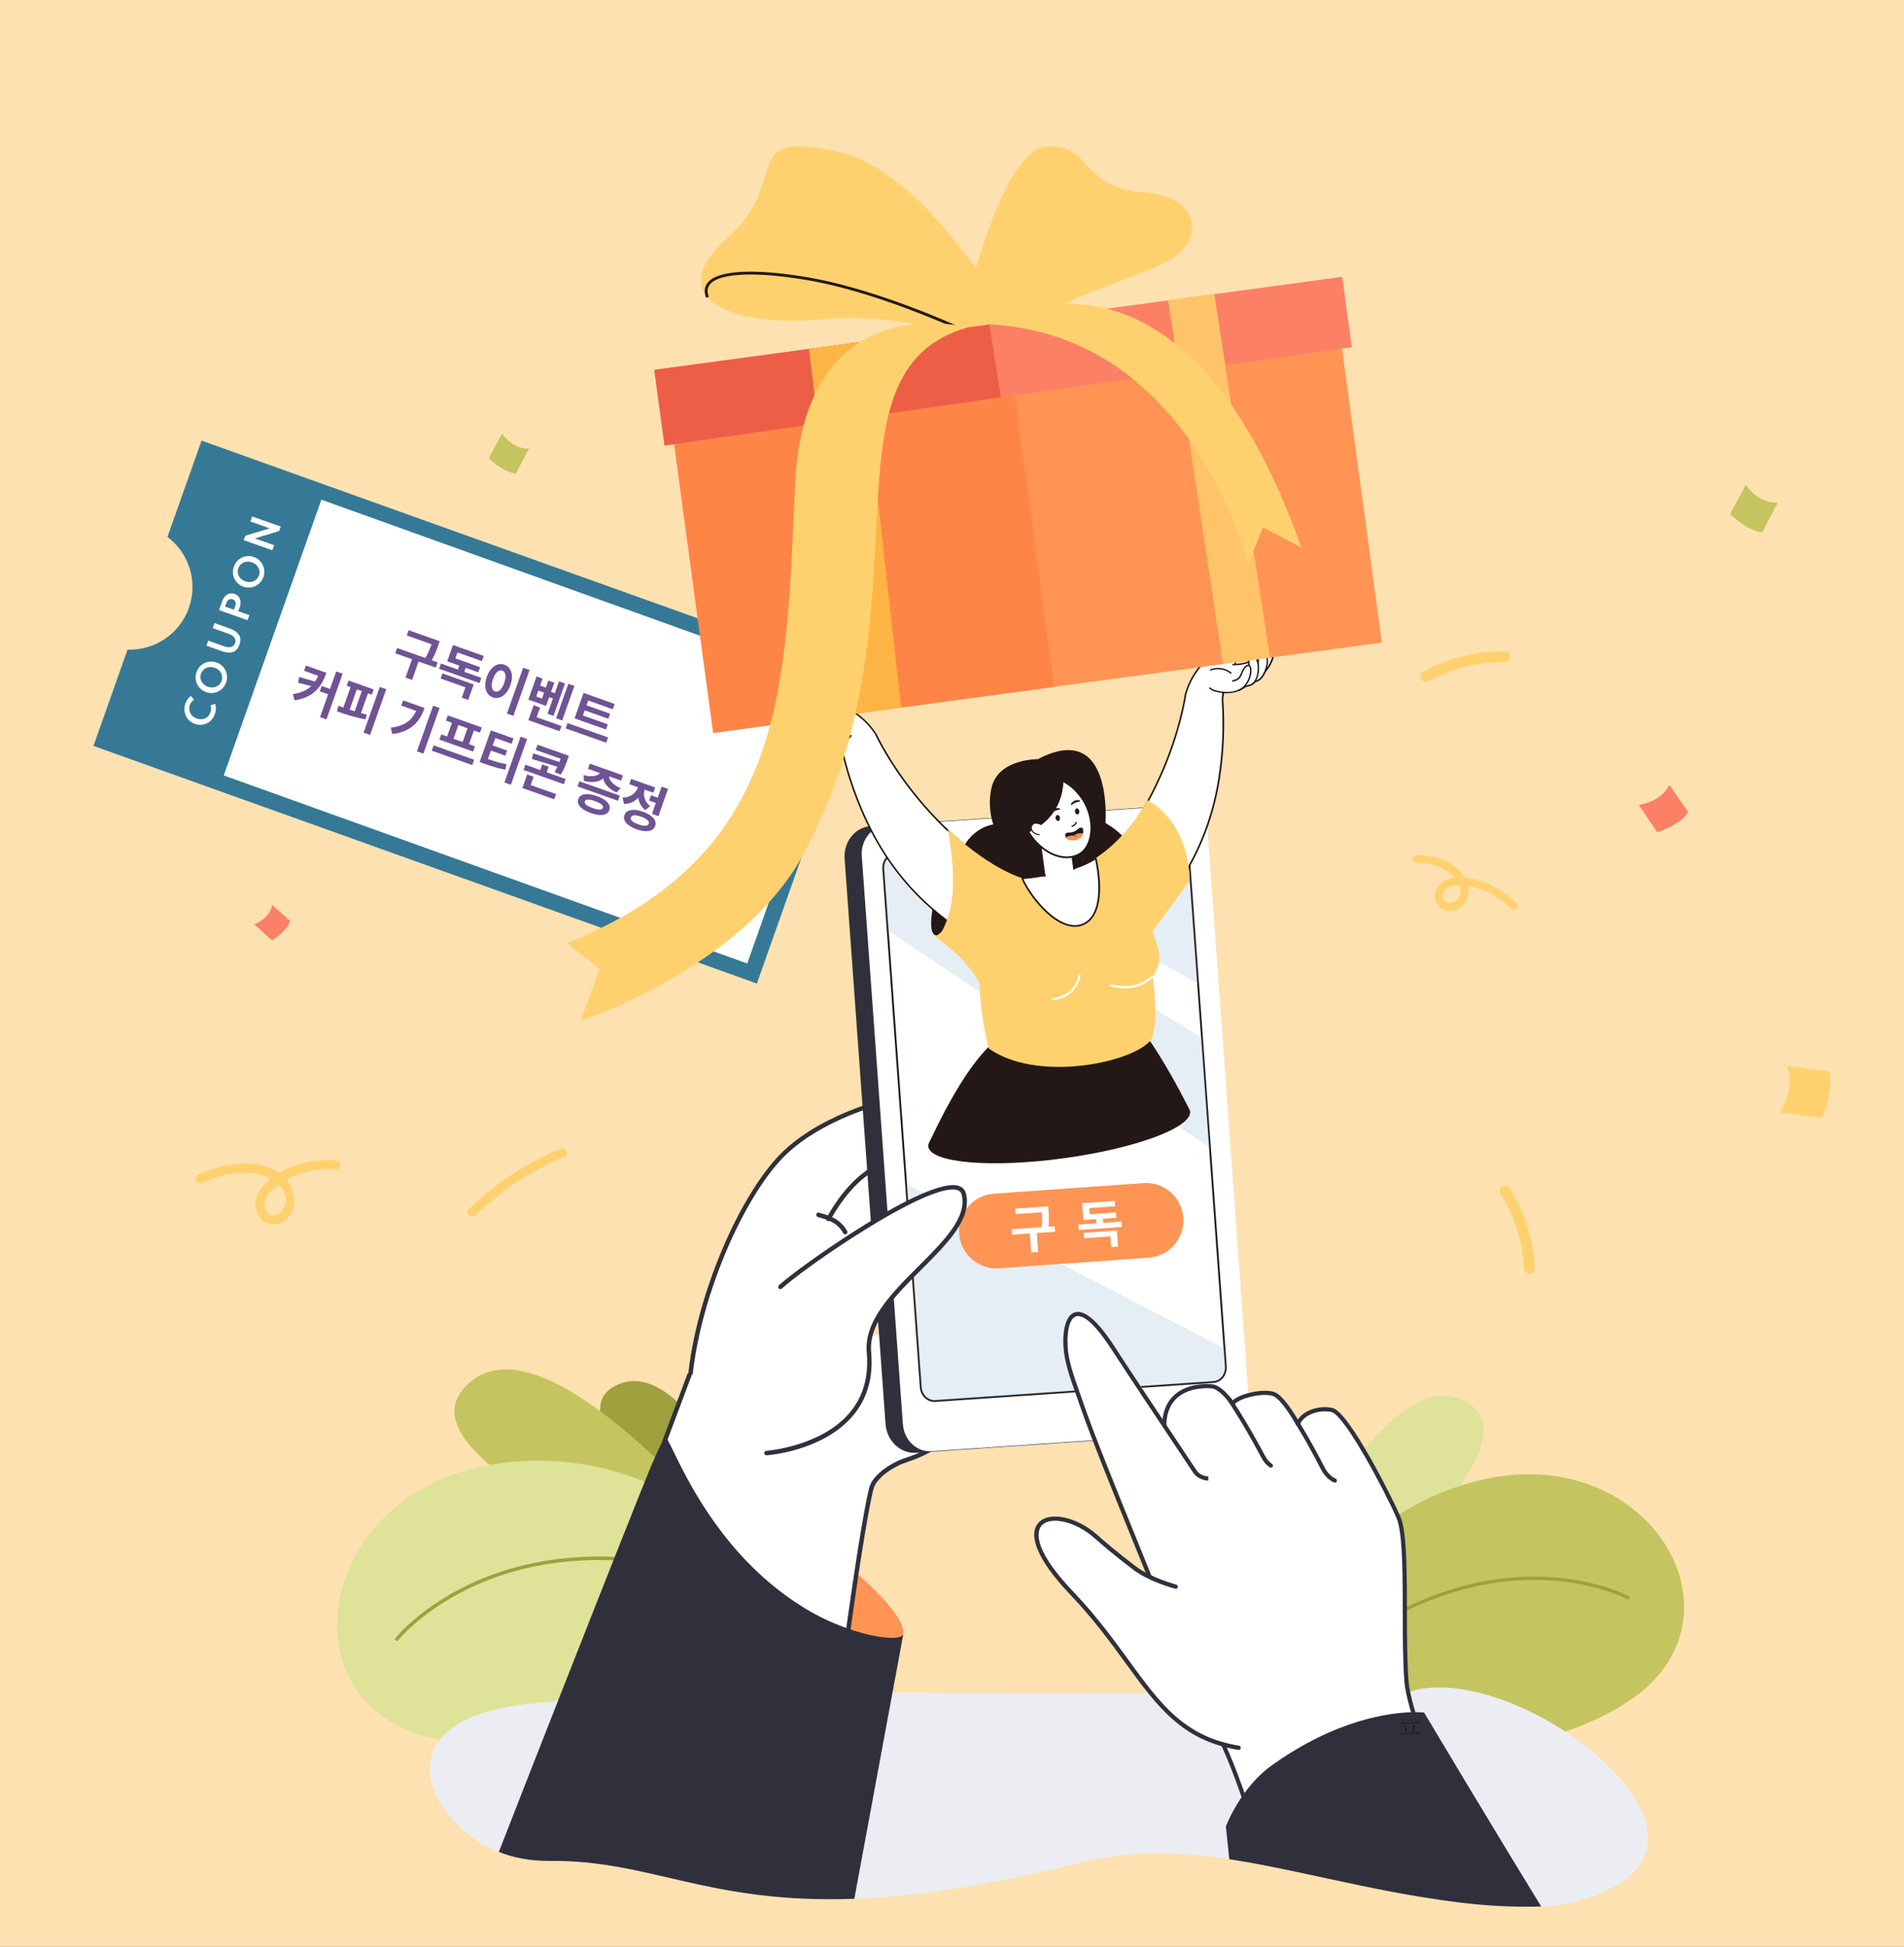 <?xml version="1.0" encoding="UTF-8"?><svg id="Layer_1" xmlns="http://www.w3.org/2000/svg" xmlns:xlink="http://www.w3.org/1999/xlink" viewBox="0 0 800 817.76"><rect x="0" y="0" width="800" height="817.76" fill="#808080" stroke="none"/><defs><clipPath id="clippath"><rect width="800" height="817.76" style="fill:none;"/></clipPath><clipPath id="clippath-1"><rect x="-132.64" y="45.13" width="1139.64" height="772.64" style="fill:none;"/></clipPath><clipPath id="clippath-2"><rect x="-132.64" y="45.13" width="1139.64" height="772.64" style="fill:none;"/></clipPath><clipPath id="clippath-3"><rect x="-132.64" y="45.13" width="1139.64" height="772.64" style="fill:none;"/></clipPath><clipPath id="clippath-4"><rect x="577.22" y="191.21" width="296.65" height="408.38" style="fill:none;"/></clipPath><clipPath id="clippath-5"><rect x="-70.68" y="169.65" width="325.32" height="429.95" style="fill:none;"/></clipPath><clipPath id="clippath-6"><rect x="171.9" y="702.13" width="529.23" height="99.84" style="fill:none;"/></clipPath><clipPath id="clippath-7"><rect x="394.54" y="343.81" width="117.55" height="70.45" style="fill:none;"/></clipPath><clipPath id="clippath-8"><rect x="372.01" y="490.57" width="151.74" height="98.95" style="fill:none;"/></clipPath><clipPath id="clippath-9"><rect x="362.42" y="351.59" width="154.66" height="131.44" style="fill:none;"/></clipPath><clipPath id="clippath-10"><rect x="-132.64" y="45.13" width="1139.64" height="772.64" style="fill:none;"/></clipPath><clipPath id="clippath-11"><rect x="-132.64" y="45.13" width="1139.64" height="772.64" style="fill:none;"/></clipPath></defs><g id="Layer_1-2"><g style="clip-path:url(#clippath);"><g><rect x="-3.83" y="-1.91" width="809.57" height="819.68" style="fill:#fde1b0;"/><g style="clip-path:url(#clippath-1);"><path d="m84.69,185.1l-14.32,40.44c8.95,6.73,12.93,18.72,8.99,29.84-3.94,11.12-14.58,17.94-25.77,17.53l-14.32,40.44,278.74,99.82,45.41-128.25L84.68,185.1h0Z" style="fill:#357997;"/></g><polygon points="313.96 404.75 94.01 325.75 135.03 209.91 354.98 288.92 313.96 404.75" style="fill:#fff;"/><g style="clip-path:url(#clippath-2);"><g><path d="m88.45,299.22c.33-.93.32-1.93,0-2.92l1.96-.64c.4,1.42.39,2.88-.1,4.26-1.27,3.6-4.74,5.48-8.46,4.16-3.53-1.25-5.19-5.06-3.94-8.61.46-1.29,1.25-2.28,2.3-3.12l1.29,1.59c-.77.54-1.4,1.28-1.72,2.19-.85,2.4.39,4.83,2.86,5.7,2.62.93,4.92-.11,5.81-2.63" style="fill:#fff;"/><path d="m84.44,282.99c-.81,2.3.49,4.65,2.93,5.51,2.43.86,4.93-.14,5.75-2.44.82-2.31-.49-4.67-2.92-5.53s-4.93.14-5.75,2.46m10.54,3.73c-1.25,3.53-4.98,5.24-8.41,4.03-3.43-1.21-5.25-4.89-4-8.42,1.26-3.55,4.99-5.26,8.41-4.04,3.43,1.21,5.25,4.89,4,8.44" style="fill:#fff;"/><path d="m96.45,264c3.77,1.34,5.34,3.49,4.15,6.87-1.17,3.29-3.74,3.98-7.51,2.64l-6.36-2.25.75-2.13,6.72,2.38c2.43.86,3.98.27,4.55-1.34.58-1.63-.25-3.06-2.68-3.92l-6.72-2.38.75-2.13,6.36,2.25h-.01Z" style="fill:#fff;"/><path d="m98.31,256.15l.42-1.2c.52-1.46.42-2.71-.92-3.18-1.18-.42-2.22.22-2.68,1.52l-.55,1.54,3.72,1.32h0Zm-4.97-3.56c.71-2.01,2.53-4.04,5.22-3.09,2.71.96,2.85,3.67,2.13,5.69l-.56,1.59,4.65,1.64-.75,2.13-12-4.25,1.32-3.72h-.01Z" style="fill:#fff;"/><path d="m100.12,238.7c-.81,2.3.49,4.65,2.93,5.51,2.43.86,4.93-.14,5.75-2.44.82-2.31-.49-4.67-2.92-5.53s-4.93.14-5.75,2.46m10.54,3.73c-1.25,3.53-4.98,5.24-8.41,4.03-3.43-1.21-5.25-4.89-4-8.42,1.26-3.55,4.99-5.26,8.41-4.04,3.43,1.21,5.25,4.89,4,8.44" style="fill:#fff;"/></g></g><polygon points="117.28 223.11 107.07 226.17 115.18 229.04 114.42 231.17 102.42 226.92 103.09 225.05 113.32 221.96 105.2 219.08 105.95 216.96 117.95 221.21 117.28 223.11" style="fill:#fff;"/><g><path d="m183.09,280.46l-7.23-2.56-2.73,7.72-2.74-.97,2.73-7.72-7.03-2.49.78-2.21,11.85,4.2c1.33-2.27,2.04-4.14,2.62-5.78l-10.42-3.69.78-2.21,13.06,4.62-.61,1.73c-.63,1.79-1.33,3.75-2.75,6.28l2.47.88-.78,2.21h0Z" style="fill:#6f5394;"/><path d="m202.26,284.77l-.78,2.19-17-6.02.78-2.19,7.13,2.53.59-1.67-5.07-1.79,2.42-6.84,12.91,4.57-.77,2.17-10.24-3.63-.89,2.5,10.4,3.68-.77,2.17-5.31-1.88-.59,1.67,7.17,2.54h.02Zm-16.38-1.88l13.14,4.65-2.3,6.51-2.7-.96,1.54-4.34-10.44-3.7.77-2.17h-.01Z" style="fill:#6f5394;"/><path d="m214.44,287.83c-1.5,4.23-4.54,6.14-7.38,5.13s-4.01-4.4-2.51-8.63c1.49-4.21,4.53-6.09,7.37-5.09,2.84,1.01,4.02,4.38,2.52,8.59h0Zm-7.29-2.58c-1.01,2.86-.59,4.72.8,5.21,1.39.49,2.89-.69,3.9-3.55,1-2.84.58-4.7-.81-5.19s-2.89.69-3.89,3.53h0Zm15.37-3.78l-6.82,19.27-2.7-.96,6.82-19.27,2.7.96Z" style="fill:#6f5394;"/><path d="m229.45,296.55l-7.46-2.64,3.45-9.74,2.53.9-1.04,2.94,2.43.86,1.04-2.94,2.49.88-1.36,3.84,1.59.56,1.76-4.98,2.51.89-4.82,13.62-2.51-.89,2.27-6.42-1.59-.56-1.31,3.69h.02Zm6.46,8.45l-.78,2.19-13.14-4.65,2.22-6.26,2.7.95-1.44,4.07,10.44,3.7h0Zm-7.29-14.03l-2.43-.86-.89,2.5,2.43.86.89-2.5Zm7.59,11.68l-2.55-.9,5.13-14.49,2.55.9-5.13,14.49Z" style="fill:#6f5394;"/><path d="m255.5,309.79l-.79,2.23-17.04-6.04.79-2.23,17.04,6.04Zm-.87-3.33l-13.22-4.68,3.78-10.68,13.08,4.63-.78,2.21-10.34-3.66-.72,2.02,9.91,3.51-.75,2.13-9.91-3.51-.76,2.15,10.48,3.71-.77,2.17Z" style="fill:#6f5394;"/></g><g><path d="m137.15,282.66c-2.09,5.9-5.36,10.33-13.38,11.55l-.73-2.61c3.48-.53,5.92-1.66,7.75-3.38l-5.55-1.4.47-2.44,6.67,1.94c.47-.75.91-1.53,1.32-2.42l-5.95-2.11.78-2.19,8.62,3.05h0Zm6.82.36l-6.8,19.2-2.7-.96,3.4-9.61-3.51-1.24.79-2.23,3.51,1.24,2.61-7.36,2.7.96h0Z" style="fill:#6f5394;"/><path d="m151.68,299.56c.81.24,1.62.43,2.43.6l-.54,2.04c-4.21-.72-8.57-2.17-11.95-3.34l.51-2.35c.67.24,1.39.49,2.12.75l3.04-8.59-1.63-.58.78-2.21,10.56,3.74-.78,2.21-1.61-.57-2.94,8.3h.01Zm-4.78-1.43c.7.25,1.4.45,2.13.68l3-8.47-2.1-.75-3.02,8.53h-.01Zm15.4-8.59l-6.8,19.2-2.72-.96,6.8-19.2,2.72.96Z" style="fill:#6f5394;"/><path d="m178.39,297.43c-2.08,5.88-5.72,9.99-13.57,10.92l-.64-2.67c5.64-.66,8.78-2.92,10.68-7.04l-6.27-2.22.78-2.19,9.03,3.2h0Zm6.31-.02l-6.8,19.2-2.72-.96,6.8-19.2,2.72.96Z" style="fill:#6f5394;"/><path d="m199.23,319.17l-.79,2.23-17.04-6.04.79-2.23,17.04,6.04Zm-9.31-15.54l-2.56-.9.78-2.19,14.3,5.06-.78,2.19-2.56-.9-2.04,5.76,2.49.88-.78,2.19-14.14-5.01.78-2.19,2.45.87,2.04-5.76h.02Zm6.52,2.31l-3.84-1.36-2.04,5.76,3.84,1.36,2.04-5.76Z" style="fill:#6f5394;"/><path d="m205.01,318.87c2.81.97,5.11,1.67,7.83,2.19l-.53,2.28c-3.11-.58-5.77-1.43-9.14-2.63l-1.64-.58,4.7-13.28,9.52,3.37-.79,2.23-6.83-2.42-1.11,3.13,6.05,2.14-.76,2.15-6.05-2.14-1.26,3.57h.01Zm16.46-8.43l-6.81,19.22-2.72-.96,6.81-19.23,2.72.96h0Z" style="fill:#6f5394;"/><path d="m222.96,329.8l10.69,3.78-.78,2.21-13.38-4.74,2.02-5.71,2.7.96-1.24,3.5h-.01Zm14.72-2.53l-.77,2.17-16.94-6,.77-2.17,6.27,2.22.83-2.34,2.7.95-.83,2.34,7.97,2.82h0Zm-2.64-7.14c.18-.45.35-.93.51-1.39l-10.48-3.71.78-2.19,13.16,4.66-.64,1.81c-.67,1.9-1.35,3.82-2.77,6.13l-2.59-1.13c.47-.8.86-1.5,1.19-2.21l-10.69-3.25.5-2.38,11.03,3.65h0Z" style="fill:#6f5394;"/><path d="m260.44,334.23l-.77,2.17-17-6.02.77-2.17,17,6.02Zm-4.4,6.07c-.8,2.27-3.73,2.69-7.8,1.25s-6.06-3.6-5.26-5.87c.8-2.25,3.71-2.7,7.78-1.26s6.07,3.63,5.28,5.88Zm-10.84-14.7c3.67.95,5.96.33,6.85-.84l-5.01-1.77.78-2.19,13.92,4.93-.78,2.19-5.03-1.78c-.04,1.47,1.35,3.39,4.82,4.97l-1.7,1.81c-3.42-1.59-5.27-3.75-5.6-5.93-1.65,1.48-4.43,2-8.11,1.07l-.14-2.47h0Zm8.11,13.75c.35-1-.78-1.89-3.29-2.79-2.51-.89-3.96-.91-4.31.09s.77,1.92,3.28,2.8c2.51.89,3.96.89,4.32-.11h0Z" style="fill:#6f5394;"/><path d="m271.13,340.31c-1.8-1.41-2.73-3.27-2.95-5.24-1.5,1.65-3.55,2.69-6,2.66l-.6-2.65c3.36,0,5.59-1.96,6.52-4.33l-3.7-1.31.78-2.21,10.11,3.58-.78,2.21-3.66-1.29c-.69,2.22-.18,4.93,2.34,6.91l-2.07,1.68h.01Zm4.14,6.67c-.83,2.34-3.76,2.82-7.74,1.41-4.01-1.42-5.98-3.64-5.15-5.98s3.76-2.82,7.76-1.4c3.98,1.41,5.96,3.63,5.13,5.97h0Zm-2.7-.95c.38-1.08-.72-2.06-3.17-2.93-2.47-.88-3.94-.81-4.33.27s.72,2.06,3.19,2.94c2.45.87,3.92.8,4.31-.28Zm3.78-10.94l1.64-4.63,2.7.96-4.05,11.43-2.7-.96,1.62-4.57-2.82-1,.79-2.23,2.82,1h0Z" style="fill:#6f5394;"/></g><g style="clip-path:url(#clippath-3);"><g><g style="clip-path:url(#clippath-4);"><g><path d="m746.97,211.16s-7.07,1.05-13.47-7.39l-6.57,12.22s7.29,7.19,13.51,7.55l6.53-12.38h0Z" style="fill:#c4c461;"/><path d="m701.39,329.65s-2.37,6.74-12.83,8.46l7.74,11.52s9.77-3.09,12.99-8.41l-7.9-11.56h0Z" style="fill:#fc8066;"/><path d="m750.59,447.79s4.44,8.02-2.8,19.52l17.65,2.38s5.35-12.01,2.98-19.64l-17.83-2.27h0Z" style="fill:#ffd16e;"/><path d="m600.18,286.16c9.85-5.38,20.71-8.11,31.94-8.06,2.91.01,2.92-4.52,0-4.53-12.01-.05-23.68,2.93-34.22,8.68-2.56,1.4-.28,5.31,2.29,3.91" style="fill:#ffd16e;"/><path d="m630.44,501.42c5.92,9.53,9.32,20.21,9.91,31.42.15,2.9,4.68,2.92,4.53,0-.62-12-4.18-23.49-10.53-33.7-1.54-2.47-5.46-.2-3.91,2.29" style="fill:#ffd16e;"/><path d="m595.34,362.5c5.73-.12,12.03,1.78,15.96,6.16,2.14,2.39,3.38,6.02,1.4,8.92-1.86,2.72-7.54,2.19-6.5-1.9,1.46-5.74,10.69-3.68,14.64-2.51,5.37,1.59,10.14,4.62,14.06,8.58,1.48,1.5,3.58-1.01,2.11-2.5-6.01-6.09-14.24-10.1-22.84-10.57-3.86-.21-8.07.64-10.25,4.16-1.67,2.69-1.53,6.17,1.02,8.26,2.59,2.12,6.53,2.04,9.07-.09,2.71-2.27,3.48-6.25,2.56-9.56-2.42-8.69-13.41-12.39-21.47-12.22-2.11.05-1.87,3.31.23,3.26" style="fill:#ffd16e;"/></g></g><g style="clip-path:url(#clippath-5);"><g><path d="m114.36,380.19s-.48,5.12-7.48,8.14l7.41,6.69s6.28-3.86,7.6-8.14l-7.53-6.7h0Z" style="fill:#fc8066;"/><path d="m222.29,188.43s-5.96.88-11.36-6.23l-5.54,10.3s6.15,6.06,11.39,6.37l5.51-10.44h0Z" style="fill:#c4c461;"/><path d="m235.3,482.56c-14.25,6.05-27.19,14.65-38.33,25.4-1.77,1.71.93,4.41,2.7,2.7,10.92-10.54,23.59-18.88,37.55-24.81,2.26-.96.31-4.25-1.93-3.3" style="fill:#ffd16e;"/><path d="m85.03,496.84c7.21-3.4,15.75-5.14,23.66-3.52,6.1,1.25,14.39,7.33,10.29,14.54-1.05,1.84-3.53,3.52-5.7,2.38-1.74-.92-2.38-3.52-2.08-5.3.63-3.76,4.5-6.55,7.51-8.41,6.77-4.19,14.6-5.86,22.5-5.24,2.45.19,2.44-3.63,0-3.82-10.8-.85-24.79,2.62-31.52,11.88-2.46,3.38-3.3,7.88-.96,11.57,2.27,3.58,6.67,4.48,10.26,2.3,7.98-4.85,4.68-16.32-1.88-20.65-9.8-6.48-24.13-3.7-34.01.96-2.22,1.05-.28,4.34,1.93,3.3" style="fill:#ffd16e;"/></g></g><path d="m328.07,664.49s-35.34-96.74-68.18-82.97,49.15,75.42,61.45,111.59l6.74-28.62h-.01Z" style="fill:#9ea13d;"/><path d="m325.63,668.2s-91.26-119.53-128.28-87.44,96.59,77.48,128.19,119.47l.09-32.03Z" style="fill:#c4c461;"/><path d="m333.31,670.25s-48.27-67.17-125.42-55.22c-77.15,11.95-89.27,103.52-23.82,115.63,65.45,12.11,125.15-39.26,149.02-23.21,23.87,16.05.23-37.2.23-37.2" style="fill:#dee399;"/><path d="m166.63,689.28c-.12-.02-.24-.07-.35-.15-.32-.25-.37-.72-.12-1.04.11-.14,11.55-14.28,34.86-24.25,13.67-5.85,28.7-9.15,44.68-9.82,19.94-.83,41.42,2.46,63.83,9.8.39.13.6.54.47.93s-.54.6-.93.47c-22.22-7.28-43.5-10.55-63.25-9.73-15.79.65-30.64,3.91-44.14,9.67-22.99,9.82-34.25,23.71-34.37,23.85-.17.21-.44.31-.69.27" style="fill:#9ea13d;"/><path d="m509.55,723.85s63.03-154.68,104.36-136-65.2,94.29-82.12,139.9l-22.24-3.9Z" style="fill:#dee399;"/><path d="m531.39,717.25s17.2-76.79,89.18-95.1c71.99-18.31,116.74,57.32,63.97,92.32-52.77,35-124.18,12.31-139.08,35.26-14.91,22.95-14.07-32.47-14.07-32.47" style="fill:#c4c461;"/><path d="m684.37,671.75c-.21.13-.48.15-.7.02-.15-.08-15.19-8.04-38.97-8.06-13.97-.01-28.18,2.68-42.24,7.99-17.59,6.65-35,17.45-51.73,32.11-.29.26-.73.23-.99-.07-.26-.29-.23-.73.07-.99,16.88-14.78,34.45-25.68,52.22-32.38,14.23-5.37,28.62-8.08,42.77-8.06,24.12.04,39.4,8.15,39.55,8.23.34.18.47.61.28.95-.06.11-.15.2-.25.26" style="fill:#9ea13d;"/><g style="clip-path:url(#clippath-6);"><path d="m684.33,788.39c-8.48,6.91-22.64,12.05-36.4,12.51-10.69.36-22.36-.16-34.98-1.74-19.2-2.41-36.91-6.12-53.69-9.74-14.72-3.18-28.73-6.28-42.38-8.35-21.13-3.21-41.43-3.95-62.29,1.3-40.39,10.17-71.12,14.43-95.79,15.33-61.61,2.27-85.52-16.33-128.05-15.91-8.02.08-15.22-1.31-21.32-3.76-30.1-12.03-54.05-59.02,21.76-63.04,1.09-.06,2.13-.5,3.22-.72,20.34-4.27,46.94-3.84,118.35-3.34,6.93.05,14.28.1,22.08.14,18.22.11,38.94.19,62.59.2,16.37,0,31.83-.02,46.44-.06,5.68-.02,11.23-.04,16.66-.06,3.8-.02,7.55-.03,11.22-.05,3.15-.02,6.25-.03,9.31-.05,5.97-.03,11.78-.06,17.43-.09,4.4-.02,8.7-.04,12.9-.07,14.66-.08,28.73,3.59,40.55-.17,41.8-13.32,127.07,49.42,92.39,77.67" style="fill:#ebedf2;"/></g><path d="m348.5,561.14c12.7-17.35,22.37-32.1,22.37-32.1l6.52-69.41s-34.85,10.14-50.54,27.61c-3.18,3.54-48.27,64.6-36.68,128.83l58.34-54.93h0Z" style="fill:#fff;"/><path d="m289.41,589.98h0c-.52,0-.93-.42-.93-.94.09-16.45,4.33-36.54,11.92-56.58,7.17-18.93,16.56-35.64,25.76-45.84,16.51-18.31,46.43-25.15,46.73-25.22.28-.06.58,0,.8.19.22.18.35.46.34.75l-2.21,66.73c0,.17-.06.34-.15.48-.1.15-9.83,14.97-22.4,32.14-.3.42-.89.51-1.31.2-.42-.3-.51-.89-.2-1.31,11.71-16,20.95-29.95,22.2-31.84l2.16-65.23c-5.66,1.46-30.31,8.53-44.57,24.35-9.05,10.04-18.31,26.53-25.4,45.25-7.51,19.84-11.7,39.7-11.8,55.93,0,.51-.42.93-.93.93" style="fill:#30303d;"/><path d="m315.7,626.99s66.25,44.88,63.79,59.74c-.7,4.23-22.63.16-22.63.16l-41.16-59.9h0Z" style="fill:#ff9454;"/><path d="m348.13,513.02c-.14,0-.29-.03-.42-.1-.46-.23-.65-.79-.41-1.26.23-.46,5.76-11.27,14.62-18.33,8.21-6.54,20.25-12.14,20.37-12.19.47-.22,1.02-.01,1.24.46s.01,1.02-.46,1.24c-.12.06-11.95,5.56-19.99,11.96-8.54,6.8-14.06,17.6-14.11,17.71-.16.33-.49.51-.83.51" style="fill:#30303d;"/><path d="m420.78,549.76s.63,50.78-40.07,63.59c-5.42,1.7-13.59,6.73-14.68,12.3,0,0-3.33-1.67-17.64,118.15h-89.28c4.45-13.75-12.08-50.16-7.55-63.37,23.31-68.01,38.11-102.79,38.11-102.79l131.11-27.89h0Z" style="fill:#fff;"/><path d="m417.04,573.52h0Zm-68.55,173.28h-.11c-.51-.06-.88-.53-.81-1.04,2.78-22.69,5.32-42.28,7.75-59.88l.11-.8c.04-.32.09-.63.13-.95,1.17-8.42,2.3-16.29,3.38-23.4v-.03c4.15-27.45,6.01-34.65,6.17-35.25.88-4.38,5.46-7.86,8.11-9.55,1.06-.68,2.16-1.29,3.28-1.84.34-.17.68-.33,1.02-.48.22-.09.42-.18.61-.26.03-.01.05-.02.07-.03.58-.25,1.15-.46,1.7-.65.14-.05.29-.1.44-.15h0s.04-.02.08-.03c0,0-.02,0-.03.01.03-.01.06-.02.09-.03.16-.05.32-.1.48-.15.02,0,.05-.02.07-.03,2.69-.88,5.28-1.96,7.69-3.21,1.2-.62,2.39-1.3,3.54-2.03,2.83-1.77,5.48-3.85,7.88-6.17l.06-.06c7.18-6.92,12.54-16.19,15.93-27.53,0-.01,0-.03.01-.04,1.22-4.09,2.17-8.4,2.81-12.8.92-6.3.88-10.6.88-10.65,0-.52.41-.94.92-.94.51-.02.94.41.95.92,0,.18.04,4.48-.9,10.94-.66,4.51-1.62,8.91-2.88,13.1,0,.01,0,.03-.01.04-3.47,11.61-8.97,21.11-16.35,28.25l-.06.06c-2.51,2.43-5.29,4.6-8.25,6.46-1.19.75-2.43,1.46-3.68,2.11-2.48,1.29-5.14,2.4-7.9,3.31-.02,0-.05.02-.07.03-.19.06-.37.12-.55.18-.02,0-.03.01-.05.02-.02,0-.03.01-.05.02l-.05.02c-.13.04-.26.08-.39.13-.53.18-1.07.39-1.62.62-.02,0-.04.02-.07.03-.19.08-.37.16-.56.24-.31.14-.63.29-.95.45-1.06.52-2.1,1.1-3.1,1.74-4.1,2.61-6.75,5.66-7.29,8.37,0,.02,0,.05-.02.07-.02.07-1.9,7.08-6.13,35.04v.03c-1.07,7.11-2.21,14.98-3.38,23.4-.04.31-.09.63-.13.95l-.11.8c-2.43,17.6-4.97,37.17-7.75,59.85-.06.47-.46.82-.93.82" style="fill:#30303d;"/><path d="m254.5,684.8c-.1,0-.2-.02-.31-.05-.49-.17-.75-.7-.58-1.19,5.11-14.74,8.61-27.15,11.69-38.1,2.99-10.64,5.82-20.68,9.58-30.89,1.45-3.93,2.81-7.61,4.07-11.01,3.25-8.76,6.39-17.13,9.32-24.89v-.02c.33-.88.5-1.33.5-1.33.18-.48.72-.72,1.21-.54.48.18.72.72.54,1.21,0,0-.17.44-.49,1.3,0,.03-.02.06-.03.09-2.93,7.74-6.06,16.1-9.31,24.85-1.26,3.4-2.62,7.08-4.07,11.01-3.73,10.14-6.55,20.15-9.53,30.75-3.09,10.97-6.59,23.41-11.72,38.2-.13.39-.5.63-.88.63" style="fill:#30303d;"/><path d="m356.49,684.25h0c-.64-.22-1.28-.45-1.93-.7h0c-5.15-1.91-10.61-4.43-15.87-7.61-29.61-17.85-45.41-45.61-53.18-61.05-2.93-5.81-4.72-9.88-5.68-11.01-.5-.59-2.58,3.47-5.83,11.01-2.99,6.92-21.27,53.12-39.43,99.33-8.98,22.83-17.92,45.66-24.98,63.77,6.11,2.44,13.31,3.83,21.32,3.76,42.53-.42,66.43,18.18,128.05,15.91l16.04-86.63,4.47-24.17h0v-.08s.01-.05.01-.05c-1.44,2.33-11.2,1.6-22.99-2.48" style="fill:#30303d;"/><path d="m344.61,509.72h0m10.51,8.82c-.33,0-.66-.18-.82-.49-2.45-4.59-7.24-5.85-9.54-6.46-.92-.24-1.31-.34-1.58-.68-.33-.4-.27-.99.12-1.32.34-.28.81-.28,1.15-.03.14.05.48.14.79.22,2.36.62,7.88,2.07,10.72,7.38.24.45.07,1.02-.38,1.26-.14.07-.29.11-.44.11" style="fill:#30303d;"/><path d="m384.91,610.31l121.56-8.28c6.57-.45,11.48-6.61,10.96-13.75l-17.19-237.39c-.52-7.15-6.26-12.58-12.84-12.13l-121.56,8.28c-6.57.45-11.48,6.61-10.96,13.75l17.19,237.39c.52,7.15,6.26,12.58,12.84,12.13" style="fill:#30303d;"/><path d="m391.34,609.66l123.16-8.39c6.13-.42,10.7-6.16,10.22-12.83l-17.28-238.72c-.48-6.67-5.84-11.73-11.97-11.32l-123.16,8.39c-6.13.42-10.7,6.16-10.22,12.83l17.28,238.71c.48,6.67,5.84,11.73,11.97,11.32" style="fill:#fff;"/><path d="m371.51,365.05l15.76,217.7c.23,3.18,2.79,5.6,5.68,5.4l116.86-7.96c1.32-.09,2.54-.71,3.44-1.75,1.01-1.16,1.52-2.76,1.41-4.37l-15.76-217.7c-.23-3.18-2.78-5.6-5.68-5.4l-116.86,7.96c-1.32.09-2.54.71-3.44,1.75-1.01,1.16-1.52,2.76-1.41,4.37m21.11,223.89c-3.16,0-5.87-2.67-6.12-6.13l-15.76-217.7c-.13-1.82.45-3.61,1.59-4.93,1.04-1.19,2.45-1.91,3.97-2.01l116.86-7.96c3.32-.23,6.24,2.52,6.5,6.11l15.76,217.7c.13,1.82-.45,3.61-1.59,4.93-1.04,1.19-2.45,1.91-3.97,2.01l-116.86,7.96c-.13,0-.26.01-.38.01" style="fill:#231815;"/><g style="opacity:.2;"><g style="clip-path:url(#clippath-7);"><path d="m403.24,356.71l100.17,56.58-4.12-56.95c-.25-3.39-2.97-5.97-6.09-5.76l-89.95,6.13h0Z" style="fill:#78abc7;"/></g></g><g style="opacity:.2;"><g style="clip-path:url(#clippath-8);"><path d="m380.7,497.33l6.19,85.45c.25,3.39,2.97,5.97,6.09,5.76l116.86-7.96c3.12-.21,5.45-3.14,5.2-6.53l-.55-7.58-133.79-69.14h0Z" style="fill:#78abc7;"/></g></g><g style="opacity:.2;"><g style="clip-path:url(#clippath-9);"><path d="m371.13,365.07l1.86,25.66,135.4,91.34-3.33-46.03-125.86-77.68-2.86.19c-3.12.21-5.45,3.13-5.2,6.53" style="fill:#78abc7;"/></g></g><path d="m482.62,528.35l-62.84,4.45c-8.65.61-16.16-5.9-16.78-14.56-.61-8.65,5.9-16.16,14.56-16.78l62.84-4.45c8.65-.61,16.16,5.9,16.78,14.56.61,8.65-5.9,16.16-14.56,16.78" style="fill:#ff9454;"/><path d="m439.46,354.17c-.1-1.33-1.16-2.34-2.39-2.26-1.22.08-2.13,1.23-2.04,2.56.1,1.33,1.16,2.34,2.39,2.26,1.22-.08,2.13-1.23,2.04-2.56" style="fill:#231815;"/><path d="m393.94,392.85s-4.81,2.09-1.59-13.88l10.75,6.66-9.16,7.22Z" style="fill:#231815;"/><path d="m367.7,307.77l-14.56,4.49c2.02,8.6,5.76,21.75,11.56,33.85,12.61,26.3,33.73,45.55,61.08,55.65l10.22-27.65c-48.32-21.23-68.29-66.2-68.3-66.33" style="fill:#fff;"/><path d="m368.31,309.06c-.37-.76-15.92,2.83-14.88,5.07.23.49.41,1,.53,1.53,2.03,8.45,5.12,18.72,10.74,30.45,12.61,26.3,33.73,45.54,61.08,55.65l10.21-27.65c-43.47-19.1-64-57.51-67.68-65.04" style="fill:#fff;"/><path d="m364.4,346.25c4.16,8.69,9.26,16.62,15.2,23.71,7.22,8.61,15.69,15.96,25.26,21.94,4.37,2.74,8.98,5.18,13.8,7.32,2.28,1.02,4.62,1.97,7,2.85.03.01.06.02.09.02.06,0,.11,0,.16-.03.08-.04.14-.11.18-.19l3.43-9.28.26-.71,3.16-8.56,3.36-9.1c.06-.17-.02-.35-.18-.42-4.04-1.78-7.89-3.72-11.54-5.79-.23-.13-.46-.26-.69-.4-4.58-2.64-8.85-5.47-12.82-8.42-2.68-2-5.24-4.05-7.65-6.13-2.51-2.16-4.87-4.35-7.09-6.53-.9-.88-1.77-1.76-2.61-2.64-14.99-15.52-22.95-30.56-25.1-34.96-.09-.17-.18-.29-.28-.51l-.66.13c.14.2.23.47.33.68,1.84,3.76,7.89,15.23,18.9,28.16,1.96,2.3,4.08,4.65,6.35,7.01,1.17,1.22,2.39,2.43,3.65,3.65,2.76,2.66,5.73,5.31,8.91,7.91,1.57,1.28,3.19,2.55,4.87,3.8,4.06,3.01,8.42,5.91,13.11,8.59.23.14.46.27.7.4,3.51,1.98,7.2,3.85,11.06,5.56l-3.27,8.86-3.08,8.33-.27.72-3.37,9.13c-2.41-.89-4.77-1.86-7.07-2.91-4.68-2.1-9.15-4.49-13.4-7.15-9.61-6.02-18.09-13.44-25.3-22.12-5.77-6.95-10.73-14.69-14.8-23.18-4.68-9.78-8.09-19.43-10.71-30.38-.13-.56-.32-1.09-.56-1.59-.15-.32-.42-1.02-.67-1.56l-.76.23c.28.58.66,1.28.82,1.62.22.46.39.95.51,1.46,2.64,11,6.06,20.7,10.76,30.51" style="fill:#231815;"/><path d="m335.48,303.07c2.07.15,7.41.23,9.18-.23-.2-.44-.41-.91-.65-1.43-1.02-2.24-7.11-3.65-7.36-5.01-.55-2.99,6.99.02,12.19-.37,3.54-.27,7.88,1.72,9.52,2.74l5.88,4.48,3.46,4.53-6.27,4.41c-.35.43-3.72-1.01-4.32-.84-3.53,1-7.1,1.96-7.1,1.96-1.67.56-6.82-.02-7.73-.88-.39,0-.75-.09-1.2-.22-.64-.19-2.6-1.55-3.11-2.06-.25.02-2.5-7.08-2.5-7.08" style="fill:#fff;"/><path d="m351.39,313.19c1.62-.49,3.35-1.32,5.16-2.59.41-.29.7-.68.96-1.03.09-.12.18-.25.27-.36.1-.13.09-.31-.04-.42-.13-.1-.31-.09-.42.04-.1.12-.2.25-.29.38-.24.32-.49.66-.82.9-4.26,3-8.56,3.85-12.76,2.51-2.94-.93-4.79-2.65-5.02-2.88-1.65-2.83-3.23-6.15-3.01-6.7,0,0,.03,0,.07.02,4.1,1.13,7.5.41,9.99-.35.16-.05.25-.21.2-.37s-.21-.25-.37-.2c-2.42.73-5.7,1.44-9.66.35-.4-.11-.6.06-.69.17-.7.91,1.85,5.49,2.98,7.42.01.02.03.04.05.06.07.07,5.54,5.45,13.42,3.05" style="fill:#231815;"/><path d="m368.41,308.56c-1.72-3.08-9.52-13-19.88-12.96-2,0-4.37-.21-6.46-.54-2.74-.42-4.91-.75-5.71.08-.28.29-.38.68-.28,1.18.13.69,1.19,1.29,3.05,2.28,1.95,1.04,4.38,2.33,5.03,3.86.06.15.24.22.39.16.15-.07.22-.24.16-.39-.74-1.72-3.27-3.06-5.3-4.15-1.25-.66-2.66-1.42-2.74-1.86-.08-.44.08-.6.13-.66.59-.61,2.83-.27,5.2.1,2.13.33,4.56.88,6.6.54,4.46-.73,13.71,3.83,19.22,12.55l.61-.19h-.02Z" style="fill:#231815;"/><path d="m347.31,305.86c.06-.02.12-.06.16-.11,2.91-4.15,7.43-3.64,7.48-3.64.16.02.31-.09.33-.26.02-.16-.09-.31-.26-.33-.05,0-4.91-.57-8.04,3.88-.09.14-.06.32.07.42.08.05.17.07.26.04" style="fill:#231815;"/><path d="m436.14,318.91s-16.89-.23-19.58,12.2c-1.84,8.49.8,15.22.8,15.22,0,0-8.76.97-13.28,10.93s4.44,14.91,4.44,14.91c0,0-13.76,9.42-2.45,14.45s68.89-11.9,70.84-22.51c1.95-10.61-12.43-18.37-12.43-18.37,0,0,3.36-43.46-28.35-26.84" style="fill:#231815;"/><path d="m498.25,290.81l15.23.06c.57,8.82.82,22.49-1.21,35.74-4.4,28.83-19.01,53.39-42.24,71.02l-17.82-23.48c40.05-34.37,46.06-83.22,46.03-83.34" style="fill:#fff;"/><path d="m498.04,292.23c.14-.84,16.06-1.92,15.71.52-.08.54-.1,1.08-.06,1.62.52,8.68.55,19.4-1.41,32.25-4.4,28.83-19.01,53.39-42.24,71.02l-17.82-23.48c36.03-30.92,44.48-73.65,45.82-81.92" style="fill:#fff;"/><path d="m514.02,294.34c-.03-.52-.01-1.04.06-1.55.05-.37.22-1.15.31-1.79h-.79c-.08.59-.14,1.34-.19,1.69-.08.55-.1,1.12-.07,1.69.68,11.24.23,21.47-1.4,32.19-1.42,9.3-3.91,18.16-7.41,26.49-4.38,10.41-10.33,19.97-17.77,28.53-3.29,3.79-6.87,7.37-10.73,10.74-1.91,1.67-3.88,3.28-5.92,4.84l-5.88-7.76-.47-.61-5.37-7.08-5.7-7.52c3.2-2.76,6.18-5.62,8.97-8.54.19-.19.37-.39.55-.59,3.7-3.93,7.04-7.97,10.04-12.04,1.24-1.68,2.43-3.36,3.56-5.05,2.29-3.41,4.36-6.81,6.22-10.16.85-1.53,1.66-3.05,2.43-4.56,1.49-2.92,2.83-5.78,4.04-8.56,6.77-15.57,9.22-28.31,9.88-32.44.04-.23.05-.52.12-.75l-.67.07c-.03.24-.08.38-.11.57-.78,4.84-4.02,21.54-13.84,40.76-.55,1.09-1.13,2.18-1.73,3.29-1.49,2.74-3.11,5.52-4.88,8.31-1.71,2.69-3.55,5.4-5.54,8.09-2.94,3.98-6.2,7.94-9.81,11.79-.18.19-.37.39-.55.58-2.89,3.04-6,6.03-9.35,8.9-.14.12-.16.32-.05.46l5.87,7.73,5.52,7.27.46.6,5.98,7.88c.06.07.13.12.22.13.05,0,.11,0,.17-.02.03-.01.06-.03.08-.05,2.02-1.53,3.98-3.12,5.87-4.76,3.99-3.45,7.68-7.13,11.07-11.02,7.42-8.51,13.37-18.01,17.78-28.35,3.62-8.51,6.19-17.57,7.65-27.1,1.64-10.76,2.09-21.04,1.41-32.33" style="fill:#231815;"/><path d="m500.05,466.82c.92,6.82-22.96,15.68-53.33,19.79-30.38,4.11-55.75,1.91-56.67-4.91-.04-.33-.03-.67.04-1.01.27-.58.54-1.15.81-1.73,7.97-16.86,16.36-31.13,24.55-39.23h.01c.78.38,34.54,16.52,67.43-2.8,0,0,7.03,9.7,16.46,28.34.21.41.42.83.63,1.26.03.1.05.2.06.3" style="fill:#231815;"/><path d="m414.07,365.71s40.94,17.58,68.07-29.49c0,0-6.04,37.41-4.18,41.25,12.73,26.29,9.4,26.11,6.46,33.2,0,0,3.09,22.27-1.51,26.98-9.06,9.26-47.7,16.86-67.45,2.8,0,0-4.64-15.44-3.8-35.72,0,0-9.51-30.12,2.42-39.03" style="fill:#ffd16e;"/><path d="m398.23,348.36s22.41,21.85,39.6,22.05c1.09.01,2.18-.02,3.26-.09,26.75-1.65-29.49,42.83-29.49,42.83,0,0-4.48-10-18.82-19.63,0,0,2.13-.16,3.67-3.61,1.89-4.22,6.79-13.74,1.78-41.56" style="fill:#ffd16e;"/><path d="m482.14,336.22s17.22,7.97,17.68,33.82l-19.96,27.13-6.58-40.56,8.86-20.38h0Z" style="fill:#ffd16e;"/><path d="m475.24,415.01c2.05-.28,3.72-.85,4.99-1.45,3.02-1.42,4.49-3.25,4.55-3.33l-.73-.58s-1.43,1.76-4.27,3.09c-2.62,1.22-7.03,2.33-13.17.67l-.24.89c3.48.95,6.44,1.03,8.87.7" style="fill:#fff;"/><path d="m442.93,420.12c10.16-1.37,11.1-10.47,11.11-10.57l-.92-.08c-.03.37-.95,8.97-11.21,9.83l.08.92c.32-.03.64-.06.94-.1" style="fill:#fff;"/><path d="m460.38,360.55s5.41,21.82-4.44,27.34c-9.84,5.52-23-10.67-26.42-18.94,0,0,20.73-1.51,30.86-8.4" style="fill:#fff;"/><path d="m461.42,375.26c-.25,4.37-1.32,8.66-4.11,11.19-.17.16-.35.31-.54.45-.31.24-.65.47-1.01.67-2.14,1.2-4.58,1.4-7.25.58-.16-.05-.33-.1-.5-.16-2.75-.95-5.53-2.89-8.08-5.27-2.13-1.98-4.09-4.26-5.76-6.54-.19-.26-.38-.52-.56-.78-.5-.72-.98-1.43-1.41-2.13-.17-.27-.33-.54-.49-.8-.56-.95-1.05-1.86-1.45-2.72-.08-.16-.15-.32-.21-.47.63-.06,1.83-.17,3.4-.37,1.43-.18,3.17-.42,5.1-.75.22-.03.43-.07.66-.11,2.77-.48,5.88-1.13,8.97-1.98.94-.26,1.88-.54,2.8-.83.22-.07.44-.14.67-.22,3.12-1.04,6.07-2.32,8.49-3.87.08.36.19.9.32,1.59.04.22.08.46.13.72.49,2.81,1.08,7.35.82,11.81m-.15-12.25c-.05-.25-.09-.5-.14-.72-.22-1.14-.38-1.82-.39-1.84,0-.03-.02-.07-.04-.1-.04-.07-.11-.13-.18-.16-.11-.04-.24-.03-.34.04-2.4,1.63-5.42,2.96-8.61,4.04-.24.08-.47.16-.71.23-3.94,1.27-8.1,2.17-11.7,2.8-.25.04-.49.08-.73.12-5.07.85-8.84,1.13-8.93,1.14-.12.01-.23.08-.29.17-.03.06-.05.12-.05.18,0,.05,0,.1.03.15.07.17.14.34.22.51.37.83.82,1.71,1.33,2.62.15.26.31.53.47.8.67,1.12,1.44,2.28,2.26,3.42.18.26.37.51.56.77.76,1.01,1.56,2,2.38,2.94.77.88,1.68,1.84,2.68,2.8,2.42,2.31,5.43,4.6,8.68,5.73.15.05.3.1.46.15,1.64.51,3.2.66,4.67.46,1.13-.15,2.21-.52,3.23-1.09.33-.19.65-.39.95-.62.19-.13.37-.28.55-.43,2.73-2.37,4.28-6.53,4.56-12.23.05-.89.06-1.82.04-2.79-.07-3.57-.56-6.93-.96-9.13m-10.34,2.07c-.93.36-1.84.69-2.74.99.94-.26,1.88-.54,2.8-.83-.03-.04-.06-.1-.07-.15" style="fill:#231815;"/><path d="m445.66,370.78h0c3.46-.47,5.91-3.68,5.44-7.15l-.98-7.25c-.47-3.46-3.68-5.91-7.15-5.44-3.46.47-5.91,3.68-5.44,7.15l.98,7.25c.47,3.46,3.68,5.91,7.15,5.44" style="fill:#fff;"/><path d="m438.92,368.31c.2-.03.34-.21.32-.41l-1.52-11.25c-.34-2.5,1.42-4.82,3.93-5.15l2.78-.38c2.5-.34,4.82,1.42,5.15,3.93l1.36,10.03c.03.2.21.34.41.32.2-.03.34-.21.32-.41l-1.36-10.03c-.39-2.91-3.08-4.95-5.98-4.56l-2.78.38c-2.91.39-4.95,3.08-4.56,5.98l1.52,11.25c.03.2.21.34.41.32" style="fill:#231815;"/><path d="m432.87,350.64c5.62,8.4,15.12,11.9,21.22,7.81s5.4-15.6.87-22.62c-5.48-8.49-15.12-11.9-21.22-7.81s-6.49,14.21-.87,22.62" style="fill:#fff;"/><path d="m450.91,359.46c-.24.06-.48.11-.72.16-1.39.25-2.89.22-4.46-.09-2.34-.46-4.68-1.54-6.83-3.11-.41-.3-.81-.61-1.2-.93-.22-.18-.43-.37-.65-.56-1.44-1.29-2.75-2.81-3.88-4.5-.21-.31-.4-.62-.59-.93-4.87-8.02-4.34-17.35,1.36-21.18,1.25-.83,2.66-1.36,4.19-1.56,1.32-.18,2.72-.12,4.18.18,1.54.32,3.06.9,4.53,1.7,3.01,1.64,5.76,4.21,7.8,7.39,5.48,8.49,4.09,18.86-.77,22.11-.91.61-1.9,1.05-2.97,1.32m4.35-23.83c-2.18-3.38-5.15-6.11-8.38-7.8-1.44-.75-2.93-1.3-4.43-1.61-3.35-.69-6.44-.18-8.92,1.49-6.01,4.03-6.65,13.74-1.64,22.08.21.35.43.7.66,1.05,1.26,1.88,2.75,3.56,4.38,4.97.24.22.5.42.75.62,2.45,1.94,5.18,3.29,7.9,3.83,1.48.29,2.91.35,4.25.17.15-.02.3-.04.45-.07.24-.04.48-.1.72-.15,1.18-.29,2.28-.78,3.28-1.45,6.25-4.19,5.66-15.87.98-23.12" style="fill:#231815;"/><path d="m445.22,340.15c.08-.04.14-.11.16-.21.03-.16-.07-.31-.23-.35-.09-.02-2.23-.66-3.59,1.54-.09.14-.05.32.09.41s.29.03.41-.09c1.16-1.15,2.9-1.3,2.98-1.29.06.01.13,0,.18-.02" style="fill:#231815;"/><path d="m453.65,336.77c.08-.04.14-.11.16-.21.03-.16-.07-.31-.23-.35-.09-.02-2.23-.66-3.59,1.54-.09.14-.05.32.09.41s.29.03.41-.09c1.16-1.15,2.9-1.3,2.98-1.29.07.01.13,0,.19-.02" style="fill:#231815;"/><path d="m443.54,343.77c.11.7.61,1.2,1.11,1.12.5-.08.82-.71.71-1.4-.11-.7-.61-1.2-1.11-1.12-.5.08-.82.71-.71,1.4" style="fill:#231815;"/><path d="m451.67,341c.11.7.61,1.2,1.11,1.12.5-.08.82-.71.71-1.4-.11-.7-.61-1.2-1.11-1.12-.5.08-.82.71-.71,1.4" style="fill:#231815;"/><path d="m450.47,347.38h.04c1.47-.45,1.92-1.7,1.93-1.76.05-.14-.02-.29-.16-.34-.14-.05-.29.02-.34.16-.02.05-.39,1.06-1.59,1.43-.14.04-.22.19-.17.33.04.12.16.2.29.18" style="fill:#231815;"/><path d="m446.56,322.67s3.66,17.98-13.22,26.47c-16.88,8.48-3.28-24.24-3.28-24.24l16.5-2.23Z" style="fill:#231815;"/><path d="m447.92,351.78c.27.38.69.74,1.28,1,1.39.59,5.08.08,5.81-2.64.1-.37.15-.78.13-1.24-.09-1.71-1.3-1.47-2.53-.4-.76.67-1.77,1.24-3.42,1.25-1.72,0-1.97,1.04-1.27,2.03" style="fill:#231815;"/><path d="m447.92,351.78c.27.38.69.74,1.28,1,1.39.59,5.08.08,5.81-2.64-.97-.23-2.49-.19-3.73.83,0,0-2.6-.18-3.36.81" style="fill:#ff9454;"/><path d="m435.43,350.59c1.68.62,3.41.13,3.86-1.1s-.86-2.82-2.24-3.35c-1.67-.65-3.41-.13-3.86,1.1s.55,2.73,2.24,3.35" style="fill:#fff;"/><path d="m436.75,350.87l.05-.46c-1.53-.17-2.62-.78-3.05-1.7-.32-.67-.26-1.45.16-2.09.89-1.37,3.63.02,3.66.04l.21-.41c-.13-.07-3.14-1.59-4.26.12-.51.77-.58,1.72-.19,2.54.51,1.07,1.72,1.77,3.42,1.96" style="fill:#231815;"/><path d="m452.34,351.32s.06-.03.08-.06c.02-.05-.01-.1-.06-.11-.12-.04-3.09-.94-4.5.58-.03.04-.03.1,0,.13.04.03.1.03.13,0,1.34-1.44,4.28-.54,4.31-.53h.04" style="fill:#231815;"/><path d="m524.52,278.28c-1.94.74-3.84,1.03-5.66,1.1.07-.48.13-.99.2-1.56.32-2.44,5.74-5.56,5.58-6.94-.35-3.02-6.68,2.06-11.77,3.19-3.46.77-8.8,6.5-10.07,7.96l-3.43,5.88c-.88,3.61-.72,4.67-.12,4.83,6.08,1.6,14.23-1.88,14.23-1.88,1.11-.44,1.95.39,5.28-.27.37-.11,4.5-2.36,4.89-2.61.56-.36,3.51-1.31,3.84-1.95.24-.05-2.97-7.76-2.97-7.76" style="fill:#fff;"/><path d="m515.43,291.25c-1.7,0-3.59-.29-5.69-.98-.48-.16-.87-.45-1.22-.71-.12-.09-.25-.18-.37-.26-.14-.09-.17-.28-.08-.41.09-.14.28-.17.41-.08.13.09.26.18.39.28.32.24.66.49,1.05.62,4.95,1.63,9.3,1.19,12.94-1.31,2.54-1.75,3.81-3.93,3.97-4.22.76-3.19,1.3-6.83.93-7.29,0,0-.03.02-.06.04-3.6,2.28-7.05,2.57-9.66,2.57h0c-.16,0-.3-.13-.3-.3,0-.16.13-.3.3-.3,2.53,0,5.88-.28,9.34-2.48.35-.22.6-.11.71-.03.93.66-.17,5.79-.69,7.96,0,.02-.01.05-.03.07-.04.08-3.71,6.82-11.95,6.82" style="fill:#231815;"/><path d="m497.79,291.77c.75-3.45,5.33-15.21,15.24-18.18,1.92-.57,4.12-1.48,6.03-2.39,2.5-1.2,4.48-2.15,5.49-1.59.35.19.56.55.62,1.05.08.7-.76,1.58-2.25,3.07-1.56,1.56-3.51,3.5-3.69,5.15-.02.16-.17.28-.33.26-.16-.02-.28-.17-.26-.33.21-1.86,2.23-3.88,3.86-5.51,1-1,2.14-2.13,2.08-2.58-.05-.45-.25-.56-.31-.59-.74-.41-2.78.57-4.94,1.6-1.94.93-4.11,2.17-6.16,2.44-4.48.6-12,7.65-14.73,17.6h-.65Z" style="fill:#231815;"/><path d="m517.2,283.05c-.06,0-.13-.02-.18-.06-4-3.13-8.17-1.32-8.21-1.3-.15.07-.33,0-.39-.15-.07-.15,0-.33.15-.39.05-.02,4.53-1.98,8.82,1.38.13.1.15.29.05.42-.06.07-.15.11-.23.11" style="fill:#231815;"/><path d="m524.75,282.41s3.77-.91,6.54-5.68c2.78-4.77,4.9-2.97,2.79,1.53-.97,2.05-3.7,6.32-6.97,6.03-3.26-.28-2.37-1.88-2.37-1.88" style="fill:#fff;"/><path d="m524.97,282.66c-.04.12-.07.32.04.53.23.42.99.71,2.13.81,2.97.26,5.59-3.56,6.67-5.86,1.07-2.27.94-3.66.51-3.88-.38-.2-1.44.34-2.77,2.63-2.53,4.35-5.84,5.55-6.58,5.78m2.45,1.94c-.11,0-.22,0-.33-.01-1.4-.12-2.28-.5-2.61-1.13-.32-.6,0-1.17.01-1.19.04-.07.11-.12.19-.14.04,0,3.68-.95,6.36-5.54,1.32-2.27,2.65-3.34,3.56-2.86.93.49.83,2.36-.25,4.66-1.11,2.36-3.78,6.22-6.93,6.22" style="fill:#231815;"/><path d="m523.75,285.46s4.72-2.75,5.06-8.26,3.7-4.64,3.83.32c.06,2.27-1.4,7.33-4.44,8.54-3.04,1.21-4.45-.61-4.45-.61" style="fill:#fff;"/><path d="m523.74,285.46h0Zm.47.05c.49.41,1.73,1.13,3.87.28,2.86-1.14,4.31-6.05,4.26-8.26-.06-2.37-.9-3.8-1.68-3.81-.67,0-1.41,1.07-1.56,3.5-.3,4.82-3.79,7.55-4.89,8.29m1.98,1.27c-1.78,0-2.64-1.08-2.69-1.14-.05-.07-.07-.15-.06-.24.02-.08.07-.16.14-.2.05-.03,4.59-2.74,4.91-8.02.18-2.99,1.22-4.06,2.14-4.06h.02c1.04.02,2.19,1.4,2.26,4.39.06,2.41-1.47,7.57-4.63,8.83-.81.32-1.5.44-2.1.44" style="fill:#231815;"/><path d="m520.36,287.11s5.24-2.49,4.49-7.96,2.72-5.28,3.82-.43c.5,2.21.13,7.76-3.17,9.06-3.31,1.3-5.14-.66-5.14-.66" style="fill:#fff;"/><path d="m520.36,287.11h0Zm.52.05c.61.45,2.15,1.26,4.51.33,3.21-1.26,3.44-6.74,2.99-8.72-.52-2.31-1.63-3.55-2.4-3.41-.66.12-1.17,1.32-.84,3.74.65,4.72-3.04,7.32-4.27,8.06m2.42,1.35c-2,0-3.09-1.14-3.15-1.21-.06-.07-.09-.17-.07-.26s.08-.17.16-.21c.21-.1,5.03-2.47,4.32-7.65-.41-2.99.42-4.24,1.32-4.4,1.01-.19,2.42.94,3.08,3.86.25,1.12.3,3.1-.16,5.01-.38,1.58-1.25,3.63-3.19,4.39-.87.34-1.64.47-2.31.47" style="fill:#231815;"/><path d="m518.07,286.09c1.3-.25,2.82-.78,3.59-2.88,1.73-4.7,4.07-4.52,3.98-1.4-.1,3.33-2.05,6.98-5.1,8.2l-2.47-3.91h0Z" style="fill:#fff;"/><path d="m520.54,290.29c-.12,0-.23-.07-.28-.19-.06-.15.01-.33.17-.39,3.11-1.24,4.82-4.93,4.91-7.93.03-1.08-.25-1.84-.72-1.93-.63-.12-1.74.9-2.68,3.45-.82,2.24-2.47,2.82-3.81,3.07-.16.03-.32-.08-.35-.24-.03-.16.08-.32.24-.35,1.26-.24,2.65-.74,3.37-2.69.95-2.58,2.23-4.04,3.35-3.83.8.15,1.25,1.1,1.2,2.53-.1,3.2-1.94,7.13-5.29,8.47-.04.01-.07.02-.11.02" style="fill:#231815;"/><path d="m524.65,282.41s3.77-.91,6.54-5.68c2.78-4.77,4.9-2.97,2.79,1.53-.97,2.05-3.7,6.32-6.97,6.03-3.26-.28-2.37-1.88-2.37-1.88" style="fill:#fff;"/><path d="m524.87,282.66c-.04.12-.07.32.04.53.23.42.99.71,2.13.81,2.97.26,5.59-3.56,6.67-5.86,1.07-2.27.94-3.66.51-3.88-.38-.2-1.44.34-2.77,2.63-2.53,4.35-5.84,5.55-6.58,5.78m2.45,1.94c-.11,0-.22,0-.33-.01-1.4-.12-2.28-.5-2.61-1.13-.32-.6,0-1.17.01-1.19.04-.07.11-.12.19-.14.04,0,3.68-.95,6.36-5.54,1.32-2.27,2.65-3.34,3.56-2.86.93.49.83,2.36-.25,4.66-1.11,2.36-3.78,6.22-6.93,6.22" style="fill:#231815;"/><path d="m523.65,285.46s4.72-2.75,5.06-8.26,3.7-4.64,3.83.32c.06,2.27-1.4,7.33-4.44,8.54-3.04,1.21-4.45-.61-4.45-.61" style="fill:#fff;"/><path d="m523.65,285.46h0Zm.47.05c.49.41,1.73,1.13,3.87.28,2.86-1.14,4.31-6.05,4.26-8.26-.06-2.37-.9-3.8-1.68-3.81-.67,0-1.41,1.07-1.56,3.5-.3,4.82-3.79,7.55-4.89,8.29m1.98,1.27c-1.78,0-2.64-1.08-2.69-1.14-.05-.07-.07-.15-.06-.24.02-.08.07-.16.14-.2.05-.03,4.59-2.74,4.91-8.02.18-2.99,1.22-4.06,2.14-4.06h.02c1.04.02,2.19,1.4,2.26,4.39.06,2.41-1.47,7.57-4.63,8.83-.81.32-1.5.44-2.1.44" style="fill:#231815;"/><path d="m520.26,287.11s5.24-2.49,4.49-7.96,2.72-5.28,3.82-.43c.5,2.21.13,7.76-3.17,9.06-3.31,1.3-5.14-.66-5.14-.66" style="fill:#fff;"/><path d="m520.26,287.11h0Zm.52.05c.61.45,2.15,1.26,4.51.33,3.21-1.26,3.44-6.74,2.99-8.72-.52-2.31-1.63-3.55-2.39-3.41-.66.12-1.17,1.32-.84,3.74.64,4.72-3.04,7.32-4.27,8.06m2.42,1.35c-2,0-3.09-1.14-3.15-1.21-.06-.07-.09-.17-.07-.26s.08-.17.16-.21c.21-.1,5.03-2.47,4.32-7.65-.41-2.99.42-4.24,1.32-4.4,1.01-.19,2.42.94,3.08,3.86.25,1.12.3,3.1-.16,5.01-.38,1.58-1.25,3.63-3.19,4.39-.87.34-1.64.47-2.31.47" style="fill:#231815;"/><path d="m517.97,286.09c1.3-.25,2.82-.78,3.59-2.88,1.73-4.7,4.07-4.52,3.98-1.4-.1,3.33-2.05,6.98-5.1,8.2l-2.47-3.91h0Z" style="fill:#fff;"/><path d="m520.44,290.29c-.12,0-.23-.07-.28-.19-.06-.15.01-.33.17-.39,3.11-1.24,4.82-4.93,4.91-7.93.03-1.08-.25-1.84-.72-1.93-.63-.12-1.74.9-2.68,3.45-.82,2.24-2.47,2.82-3.81,3.07-.16.03-.32-.08-.35-.24-.03-.16.08-.32.24-.35,1.26-.24,2.65-.74,3.37-2.69.95-2.58,2.23-4.04,3.35-3.83.8.15,1.25,1.1,1.2,2.53-.1,3.2-1.94,7.13-5.29,8.47-.04.01-.07.02-.11.02" style="fill:#231815;"/><path d="m337.43,306.97s-3.87.23-7.91-3.53c-4.05-3.75-5.56-1.41-2.22,2.27,1.52,1.68,5.38,4.97,8.42,3.74,3.04-1.22,1.72-2.49,1.72-2.49" style="fill:#fff;"/><path d="m329.31,303.66c-1.95-1.81-3.11-2.02-3.42-1.71-.34.34-.06,1.7,1.62,3.57,1.71,1.88,5.33,4.78,8.09,3.67,1.07-.43,1.71-.93,1.8-1.4.05-.23-.04-.41-.11-.52-.78,0-4.29-.19-7.98-3.61m-2.24,2.25c-1.71-1.88-2.35-3.65-1.6-4.39.73-.72,2.32-.09,4.24,1.7,3.9,3.61,7.66,3.45,7.7,3.45.08,0,.16.03.22.08.02.02.48.47.36,1.14-.13.7-.86,1.32-2.17,1.84-.1.04-.21.08-.31.11-3.01.92-6.69-2-8.44-3.93" style="fill:#231815;"/><path d="m339.28,309.6s-5.32-1.26-7.25-6.43c-1.93-5.17-4.89-3.36-3.57,1.43.61,2.19,3.47,6.61,6.74,6.88,3.27.27,4.08-1.88,4.08-1.88" style="fill:#fff;"/><path d="m339.27,309.6h0Zm-7.52-6.33c-.85-2.28-1.86-3.09-2.51-2.89-.74.24-1.13,1.85-.5,4.14.59,2.13,3.41,6.41,6.48,6.66,2.29.19,3.27-.86,3.62-1.39-1.27-.39-5.4-1.99-7.09-6.51m3.42,8.5c-3.39-.28-6.36-4.77-7-7.1-.8-2.88-.1-4.54.89-4.86h.02c.88-.27,2.18.45,3.23,3.26,1.85,4.95,6.98,6.23,7.04,6.24.08.02.15.07.19.15s.05.16.02.24c-.03.07-.54,1.36-2.24,1.88-.57.17-1.27.26-2.14.19" style="fill:#231815;"/><path d="m343,310.19s-5.74-.86-6.61-6.31c-.88-5.45-4.14-4.26-3.78.7.16,2.26,2.13,7.47,5.67,7.74,3.54.28,4.72-2.13,4.72-2.13" style="fill:#fff;"/><path d="m342.99,310.2h0Zm-6.9-6.26c-.39-2.41-1.23-3.41-1.89-3.33-.77.09-1.47,1.59-1.3,3.96.15,2.02,1.97,7.2,5.4,7.47,2.53.2,3.76-1.02,4.22-1.63-1.39-.34-5.67-1.77-6.43-6.47m2.16,8.69c-2.08-.16-3.51-1.87-4.34-3.27-1-1.69-1.53-3.6-1.61-4.75-.22-2.98.8-4.48,1.82-4.59.92-.11,2.07.84,2.55,3.83.83,5.17,6.14,6.03,6.36,6.06.09.01.18.07.22.16.04.08.05.18,0,.27-.04.08-.75,1.49-2.66,2.07-.64.19-1.42.3-2.35.22" style="fill:#231815;"/><path d="m344.89,308.55c-1.32.14-2.92.07-4.27-1.71-3.02-3.99-5.21-3.14-4.21-.19,1.06,3.16,4,6.08,7.26,6.36l1.22-4.46h0Z" style="fill:#fff;"/><path d="m343.75,313.29c.11-.03.2-.14.21-.26.01-.16-.11-.31-.27-.32-3.33-.28-6.05-3.31-7.01-6.16-.35-1.03-.3-1.83.13-2.06.57-.3,1.93.36,3.57,2.52,1.44,1.9,3.19,1.98,4.54,1.83.16-.02.28-.17.26-.33-.02-.16-.17-.28-.33-.26-1.28.14-2.75.06-4-1.6-1.66-2.19-3.31-3.22-4.32-2.69-.72.38-.87,1.42-.41,2.77,1.02,3.03,3.93,6.26,7.52,6.56.04,0,.08,0,.11-.01" style="fill:#231815;"/><path d="m322.05,610.43s-26.11,16.27-27.89,5.37c-6.12-37.39,19.34-60.97,35.09-76.57,10.22-10.11,70.8-51.52,75.72-37.59,2.99,8.46-13.28,24.19-25.8,38.5-8.11,9.27-13.92,18.6-14.39,22.78-.99,8.72.6,18.44-2.65,24.3-12.28,22.14-40.08,23.2-40.08,23.2" style="fill:#fff;"/><path d="m322.05,611.36c-.49,0-.9-.38-.93-.87-.04-.51.35-.96.87-1,.23-.02,22.9-1.78,34.92-15.91,5.74-6.74,8.18-15.27,7.27-25.33-1.21-13.42,10.52-25.13,21.87-36.46,10.47-10.45,20.36-20.32,18.02-29.93-.24-1-.84-1.61-1.88-1.93-5.03-1.52-18.38,4.15-37.61,15.97-16.6,10.21-31.6,21.31-36.04,25.4-.38.35-.97.33-1.32-.05s-.33-.97.05-1.32c8.78-8.08,62.19-45.79,75.45-41.78,1.66.5,2.75,1.63,3.15,3.27,2.6,10.63-7.66,20.86-18.51,31.7-11.04,11.02-22.46,22.42-21.33,34.97.96,10.59-1.64,19.58-7.72,26.72-12.54,14.73-35.24,16.49-36.2,16.55h-.07" style="fill:#30303d;"/><path d="m528.29,772.66c-4.43-14.58-9.25-28.52-14.09-39.18-.11-.23-.21-.45-.31-.68-9.05-19.63-16.08-20.94-19.91-33.01-.71-2.26-1.33-7.17-1.85-13.68-.47-5.81-.87-12.88-1.2-20.48-.22-4.96-.41-10.14-.58-15.33-.74-22.46-1.04-45.15-1.11-51.23-.02-1.02-.02-1.57-.02-1.57.98-15.31,15.9-15.49,19.97-15.1,2.74.26,5.77,3.53,7.45,5.62l.02.03c.8.99,1.29,1.72,1.29,1.72,1.6-3.29,13.72-5.99,17.78-3.86,4.07,2.13,9.68,12.41,9.68,12.41,1.16-4.26,8.16-7.29,14.26-5.97,6.1,1.31,23.52,34.89,27.87,44.92,2.53,5.82,2.7,20.58,2.73,36.36.03,11.39-.02,23.31.71,32.81.45,5.92,3.57,16.21,7.93,28.2h0c12.36,33.97-68.24,45.81-70.6,38.04" style="fill:#fff;"/><path d="m529.12,772.4c.04.12.33.74,2.49,1.2,6.66,1.42,20.31-.49,30.36-3.12,8.59-2.25,24.23-7.41,32.35-16.74,4.95-5.69,6.22-12.01,3.76-18.79,0-.01,0-.02-.01-.04-4.88-13.42-7.57-22.99-7.98-28.43-.67-8.72-.69-19.52-.7-29.96v-2.91c-.04-16.44-.27-30.49-2.67-36.02-2.32-5.36-7.91-16.41-13.23-25.64-9.37-16.24-12.92-18.54-14.02-18.78-5.51-1.19-12.18,1.51-13.23,5.35-.09.34-.39.59-.74.64-.35.04-.7-.14-.87-.45-1.53-2.79-6.18-10.4-9.32-12.05-2.11-1.11-7.32-.8-11.86.69-2.96.97-4.38,2.07-4.73,2.78-.14.28-.41.47-.72.49s-.61-.12-.78-.38c0,0-.48-.71-1.24-1.66-.01-.01-.02-.03-.03-.04-2.56-3.18-5.05-5.11-6.84-5.28-1.47-.14-9.09-.62-14.27,3.79-2.85,2.43-4.44,5.95-4.74,10.46,0,.13,0,.66.02,1.54.05,4.44.34,27.74,1.11,51.22.18,5.48.38,10.63.58,15.32.37,8.25.77,15.13,1.2,20.45.56,6.9,1.17,11.44,1.82,13.49,1.81,5.7,4.34,8.93,7.55,13.01,3.39,4.32,7.62,9.7,12.32,19.9l.31.68c4.39,9.68,9.14,22.9,14.13,39.3m8.27,3.42c-2.42,0-4.51-.17-6.14-.52-2.21-.47-3.45-1.25-3.79-2.4-4.96-16.32-9.69-29.47-14.05-39.08l-.31-.68c-4.62-10.01-8.77-15.3-12.11-19.55-3.19-4.06-5.94-7.56-7.84-13.56-.7-2.21-1.32-6.74-1.89-13.88-.43-5.34-.84-12.25-1.21-20.51-.21-4.7-.4-9.86-.58-15.34-.77-23.49-1.06-46.81-1.11-51.25-.02-1.02-.02-1.58-.02-1.58v-.06c.32-5.02,2.12-8.96,5.35-11.71,5.72-4.88,13.98-4.36,15.57-4.2,2.94.28,6,3.39,8.05,5.94.01.01.02.03.03.04.23.29.44.56.62.79,1.22-1.19,3.26-2.04,4.94-2.6,4.38-1.44,10.32-2.1,13.22-.58,3.32,1.74,7.42,8.26,9.18,11.26,2.38-3.83,8.79-6.14,14.53-4.9,7.04,1.52,25.29,38.07,28.48,45.43,2.54,5.84,2.77,19.48,2.81,36.71v2.91c.02,10.41.04,21.18.7,29.83.4,5.28,3.05,14.68,7.87,27.94,0,.01,0,.02.01.04,2.7,7.43,1.33,14.35-4.07,20.56-8.43,9.69-24.43,14.99-33.22,17.28-8.95,2.34-18.26,3.66-25.03,3.66" style="fill:#30303d;"/><path d="m533.97,616.54c-.16,0-.33-.04-.47-.14-2.09-1.35-3.1-3.24-3.9-4.75l-.15-.29c-7.62-14.22-13.48-22.79-13.54-22.87-.27-.4-.17-.94.23-1.21.4-.27.94-.17,1.21.23.06.09,5.97,8.73,13.64,23.04l.16.29c.75,1.41,1.6,3,3.31,4.1.4.26.52.8.26,1.21-.17.26-.45.4-.73.4" style="fill:#30303d;"/><path d="m560.88,622.85c-.11,0-.22-.02-.33-.06-2.67-1.09-4.64-3.82-5.31-5.12-7.09-13.7-10.53-18.84-10.57-18.89-.27-.4-.16-.94.24-1.21.4-.27.94-.16,1.21.23.14.21,3.52,5.25,10.67,19.06.66,1.27,2.38,3.47,4.42,4.3.45.18.66.69.48,1.14-.14.34-.46.54-.81.54" style="fill:#30303d;"/><path d="m598.38,719.44s-.4-.05-1.15-.1c-.78-.04-1.95-.09-3.47-.06-9.38.15-32.13,2.83-59.43,22.36-3.7,2.65-6.89,5.85-9.58,9.19-.87,1.09-1.69,2.18-2.47,3.28-3.39,4.82-5.77,9.61-7.22,13.14l1.46,13.81c13.66,2.07,27.66,5.17,42.38,8.35,16.78,3.62,34.49,7.34,53.69,9.74,12.62,1.58,24.28,2.1,34.98,1.74-21.56-35.07-49.2-81.45-49.2-81.45" style="fill:#30303d;"/></g></g><path d="m594.4,728.1c.75,0,.44-.31,1.31-.31.42,0,1,.2,1,.44s-.43.24-.58.24c-.36,0-.88-.05-1.55-.05h-.97c-1.3,0-2.52.03-3.25.07-1.07.08-1.16.29-1.32.29-.06,0-.13-.04-.24-.09-.23-.16-.57-.36-.81-.51-.05-.05-.07-.08-.07-.1,0-.04.05-.06.1-.06s.13.02.19.04c.33.07.63.14,1.75.17l3.3-.1c.43-1.25.64-2.61.64-2.73,0-.29-.24-.45-.65-.65-.02-.09.1-.15.31-.15.14,0,.82.27.96.34.12.07.16.14.16.21,0,.12-.14.25-.21.45-.22.85-.57,1.74-.9,2.53l.83-.02h0Zm-.41-4.49h.07c.63-.09.29-.31,1.18-.31.56.02.85.17.86.37-.01.2-.16.24-.64.24-.22,0-.52-.01-.92-.02-.94,0-1.97.02-3.81.12-.81.06-.91.24-1.08.24-.19,0-.94-.45-1.11-.58-.02-.05-.03-.08-.03-.1,0-.04.02-.06.08-.06.03,0,.09.01.16.03.36.1.93.22,1.65.19l3.59-.12Zm-2.9,3.8c-.02.39-.14.59-.26.59-.1,0-.21-.15-.25-.43-.12-.8-.19-1.66-.87-2.35-.05-.05-.06-.09-.06-.12s.02-.06.08-.06c.04,0,.07,0,.14.02,1.15.66,1.22.89,1.22,2.34h0Z" style="fill:#231815;"/><g style="clip-path:url(#clippath-10);"><g><path d="m507.92,620.58s-3.71-.06-5.65-2.98c-8.17-12.31-23.57-37.05-34.51-52.07-7.34-10.07-11.26-15.26-15.35-13.94-5.94,1.91-8.63,14.13,1.75,37.5,11.62,26.19,34.64,84.7,38.2,96.47l15.57-64.97h-.01Z" style="fill:#fff;"/><path d="m491.29,686.35c-1.62-5.35-7.75-20.41-14.84-37.84-8.47-20.83-18.08-44.44-23.13-59.14-.51-1.48-1.01-2.91-1.5-4.28-2.5-7.09-4.65-13.21-4.99-19.46-.43-7.85,1.34-13.19,4.71-14.29,4.08-1.33,9.71,3.47,16.72,14.26,7.41,11.41,17.98,27.27,26.48,40.01,3.07,4.61,5.84,8.75,8.02,12.05,1.67,2.52,4.91,2.59,4.94,2.59l-.03,1.74c-.17,0-4.19-.1-6.37-3.37-2.19-3.3-4.95-7.44-8.02-12.05-8.5-12.75-19.08-28.61-26.49-40.03-8.56-13.17-12.89-14.15-14.71-13.55-2.5.82-3.88,5.74-3.51,12.54.33,6,2.34,11.73,4.9,18.97.49,1.38.99,2.81,1.5,4.3,5.04,14.66,14.63,38.25,23.1,59.05,7.11,17.47,13.25,32.56,14.89,37.99l-1.67.51h0Z" style="fill:#30303d;"/><path d="m494,666.55s-10.7-2.82-17.36-7.87c-7.45-5.66-12.57-10-16.31-13.31-16.12-14.26-41.2-8.79-9.95,23.96,29.78,31.21,35.55,59.25,70.05,64.89l-26.43-67.67h0Z" style="fill:#fff;"/><path d="m520.43,735.12s-.1,0-.15-.01c-23.65-3.86-34.12-18.26-47.39-36.48-6.34-8.71-13.53-18.58-23.17-28.68-7.09-7.43-11.76-13.93-13.88-19.33-2.41-6.12-.98-9.42.65-11.11,4.55-4.72,15.96-2.3,24.43,5.18,3.16,2.79,8.28,7.21,16.25,13.27,6.44,4.89,16.94,7.69,17.04,7.72.48.13.77.62.64,1.1s-.62.77-1.1.64c-.44-.12-10.95-2.92-17.67-8.03-8.02-6.1-13.18-10.54-16.36-13.35-7.64-6.76-18.1-9.28-21.94-5.28-1.58,1.64-5.31,8.52,13.24,27.95,9.72,10.19,16.94,20.11,23.32,28.87,6.7,9.2,12.48,17.15,19.54,23.35,7.67,6.74,16.15,10.69,26.69,12.41.49.08.82.54.74,1.03-.07.44-.45.75-.89.75" style="fill:#30303d;"/><path d="m405.87,128.24s15.15-65.92,33.98-66.74c18.83-.82,14.74,17.61,40.13,19.24,25.39,1.64,25.39,20.47,11.87,28.25-13.51,7.78-52,17.98-55.27,26.8-3.28,8.82-27.84,3.91-30.71-7.56" style="fill:#ffd16e;"/><path d="m434.46,153.13s-39.21-79.75-82.3-89.32c-43.1-9.58-19.15,11.97-46.29,35.92-27.14,23.94-2.52,38.31,41.44,34.32s87.16,19.09,87.16,19.09" style="fill:#ffd16e;"/><path d="m434.17,153.65c-.13-.07-13.41-7.3-31.69-15.32-16.86-7.39-41.54-16.97-63.39-20.67-21.64-3.66-36.88-2.99-40.79,1.8-1.14,1.4-1.3,3.11-.48,5.23l-1.12.43c-.97-2.52-.75-4.67.67-6.41,4.24-5.2,19.52-6.02,41.92-2.23,12.13,2.05,33.02,7.32,63.68,20.76,18.33,8.03,31.64,15.28,31.77,15.36l-.57,1.05Z" style="fill:#231815;"/></g></g><polygon points="580.58 269.92 442.93 288.53 299.67 307.9 279.02 155.17 422.28 135.8 559.93 117.19 580.58 269.92" style="fill:#ff9454;"/><rect x="288.7" y="144.77" width="144.56" height="154.12" transform="translate(-26.47 50.37) rotate(-7.7)" style="fill:#ff8547;"/><polygon points="274.92 155.37 279.22 187.15 567.95 145.84 563.95 116.3 274.92 155.37" style="fill:#fc8066;"/><polygon points="420.54 166.93 415.75 136.33 274.92 155.37 279.22 187.15 420.54 166.93" style="fill:#ed5e47;"/><polygon points="513.86 278.94 490.81 126.19 510.23 123.56 533.6 276.27 513.86 278.94" style="fill:#ffc469;"/><polygon points="358.5 299.93 339.9 146.59 361.43 143.68 378.61 297.23 358.5 299.93" style="fill:#ffb545;"/><g style="clip-path:url(#clippath-11);"><g><path d="m406.64,137.54s-68.68-18.66-72.58,66.09c-3.89,84.75-3.12,155.31-95.84,192.58l13.7,10.86-7.94,21.8s67.69-22.18,93.51-69.92c55.69-102.96,3.69-202.86,69.14-221.4" style="fill:#ffd16e;"/><path d="m415.41,136.27s80.08-50.79,131.37,93.7l-16.21-8.41-6.1,15.72s-23.09-96.89-109.06-101.01" style="fill:#ffd16e;"/></g></g><g><path d="m443.31,517.43l-7.68.54.56,8.02-2.91.2-.56-8.02-7.46.52-.16-2.3,12.58-.88c.32-2.57.23-4.53.11-6.24l-11.06.77-.16-2.3,13.86-.97.13,1.8c.13,1.86.27,3.9-.03,6.74l2.62-.18.16,2.3Z" style="fill:#fff;"/><path d="m471.15,513.17l.16,2.28-18.04,1.26-.16-2.28,7.57-.53-.12-1.73-5.38.38-.5-7.11,13.7-.96.16,2.26-10.86.76.18,2.6,11.04-.77.16,2.26-5.64.39.12,1.73,7.61-.53h0Zm-15.81,4.74l13.94-.98.47,6.76-2.86.2-.32-4.51-11.08.78-.16-2.25h.01Z" style="fill:#fff;"/></g></g></g></g></svg>